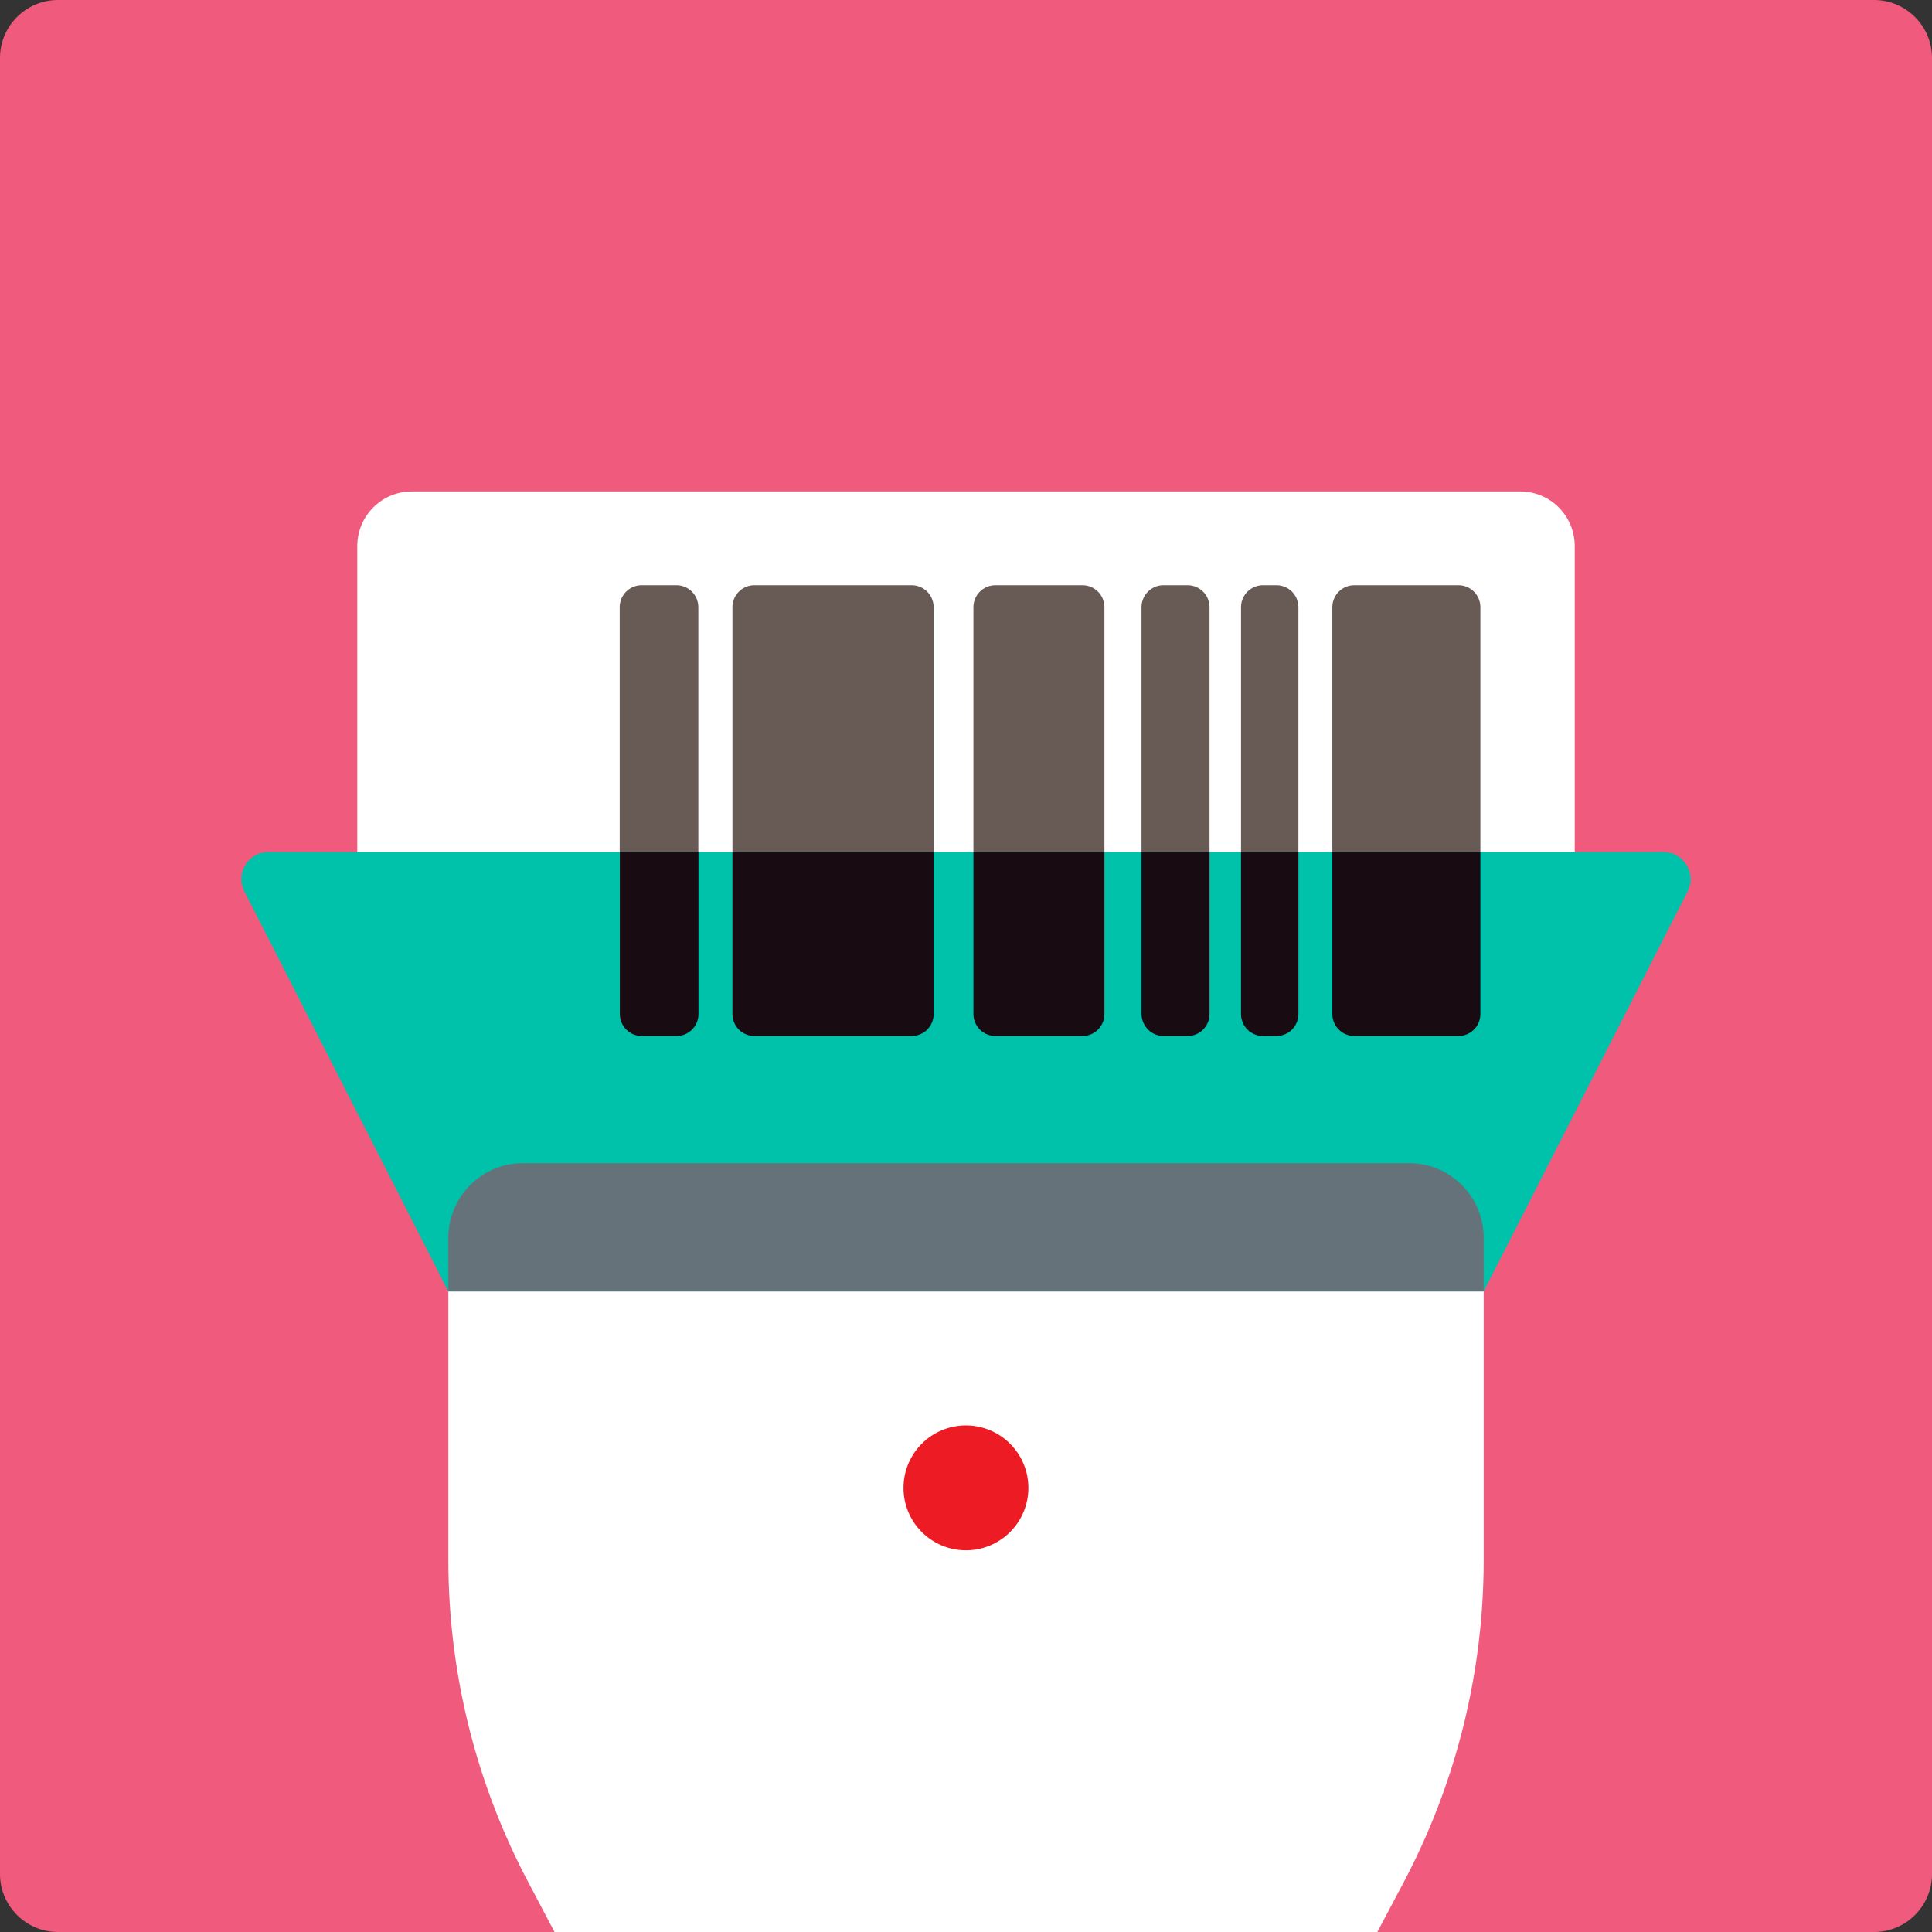 <svg width="57" height="57" viewBox="0 0 57 57" fill="none" xmlns="http://www.w3.org/2000/svg">
<rect x="0" y="0" width="57" height="57" fill="#333333" stroke="none"/>
<g clip-path="url(#clip0)">
<path d="M1.709 0C0.768 0 0 0.768 0 1.709V55.291C0 56.232 0.768 57 1.709 57H55.291C56.232 57 57 56.232 57 55.291V1.709C57 0.768 56.232 0 55.291 0H1.709Z" fill="#F05B7D"/>
<path d="M46.463 31.715C46.463 32.604 45.743 33.328 44.854 33.328H12.15C11.261 33.328 10.541 32.608 10.541 31.715V16.111C10.541 15.222 11.261 14.498 12.15 14.498H44.85C45.739 14.498 46.459 15.218 46.459 16.111V31.715H46.463Z" fill="white"/>
<path d="M32.584 17.913C32.584 17.555 32.294 17.265 31.936 17.265H29.367C29.009 17.265 28.719 17.555 28.719 17.913V25.136H32.584V17.913Z" fill="#685B56"/>
<path d="M20.603 17.913C20.603 17.555 20.314 17.265 19.956 17.265H18.93C18.572 17.265 18.283 17.555 18.283 17.913V25.136H20.603V17.913Z" fill="#685B56"/>
<path d="M35.685 17.913C35.685 17.555 35.395 17.265 35.037 17.265H34.325C33.968 17.265 33.678 17.555 33.678 17.913V25.136H35.685V17.913Z" fill="#685B56"/>
<path d="M38.307 17.913C38.307 17.555 38.017 17.265 37.66 17.265H37.261C36.903 17.265 36.614 17.555 36.614 17.913V25.136H38.307V17.913Z" fill="#685B56"/>
<path d="M27.545 17.913C27.545 17.555 27.255 17.265 26.897 17.265H22.256C21.898 17.265 21.609 17.555 21.609 17.913V25.136H27.545V17.913Z" fill="#685B56"/>
<path d="M43.676 17.913C43.676 17.555 43.386 17.265 43.029 17.265H39.956C39.598 17.265 39.308 17.555 39.308 17.913V25.136H43.676V17.913Z" fill="#685B56"/>
<path d="M41.416 55.528C42.964 52.6 43.773 49.339 43.773 46.025V38.098H13.228V46.025C13.228 49.339 14.036 52.6 15.584 55.528L16.36 57H40.636L41.416 55.528Z" fill="white"/>
<path d="M30.34 43.897C30.34 44.915 29.515 45.739 28.498 45.739C27.48 45.739 26.656 44.915 26.656 43.897C26.656 42.88 27.48 42.055 28.498 42.055C29.515 42.055 30.34 42.88 30.34 43.897Z" fill="#ED1C24"/>
<path d="M49.789 26.302C49.918 26.053 49.906 25.755 49.757 25.518C49.612 25.281 49.35 25.136 49.073 25.136H7.923C7.645 25.136 7.384 25.281 7.239 25.518C7.094 25.755 7.082 26.053 7.211 26.302L13.227 38.102H43.772L49.789 26.302Z" fill="#00C1AA"/>
<path d="M41.573 34.317H15.428C14.213 34.317 13.228 35.303 13.228 36.517V38.102H43.773V36.517C43.773 35.303 42.787 34.317 41.573 34.317Z" fill="#66727A"/>
<path d="M29.367 30.565H31.936C32.294 30.565 32.584 30.276 32.584 29.918V25.132H28.719V29.914C28.719 30.276 29.009 30.565 29.367 30.565Z" fill="#190B12"/>
<path d="M18.934 30.565H19.96C20.318 30.565 20.607 30.276 20.607 29.918V25.132H18.287V29.914C18.287 30.276 18.576 30.565 18.934 30.565Z" fill="#190B12"/>
<path d="M34.325 30.565H35.037C35.395 30.565 35.685 30.276 35.685 29.918V25.132H33.678V29.914C33.682 30.276 33.972 30.565 34.325 30.565Z" fill="#190B12"/>
<path d="M37.261 30.565H37.66C38.017 30.565 38.307 30.276 38.307 29.918V25.132H36.614V29.914C36.614 30.276 36.903 30.565 37.261 30.565Z" fill="#190B12"/>
<path d="M22.256 30.565H26.897C27.255 30.565 27.545 30.276 27.545 29.918V25.132H21.609V29.914C21.609 30.276 21.898 30.565 22.256 30.565Z" fill="#190B12"/>
<path d="M39.956 30.565H43.029C43.386 30.565 43.676 30.276 43.676 29.918V25.132H39.308V29.914C39.308 30.276 39.598 30.565 39.956 30.565Z" fill="#190B12"/>
</g>
<defs>
<clipPath id="clip0">
<rect width="57" height="57" fill="white"/>
</clipPath>
</defs>
</svg>
